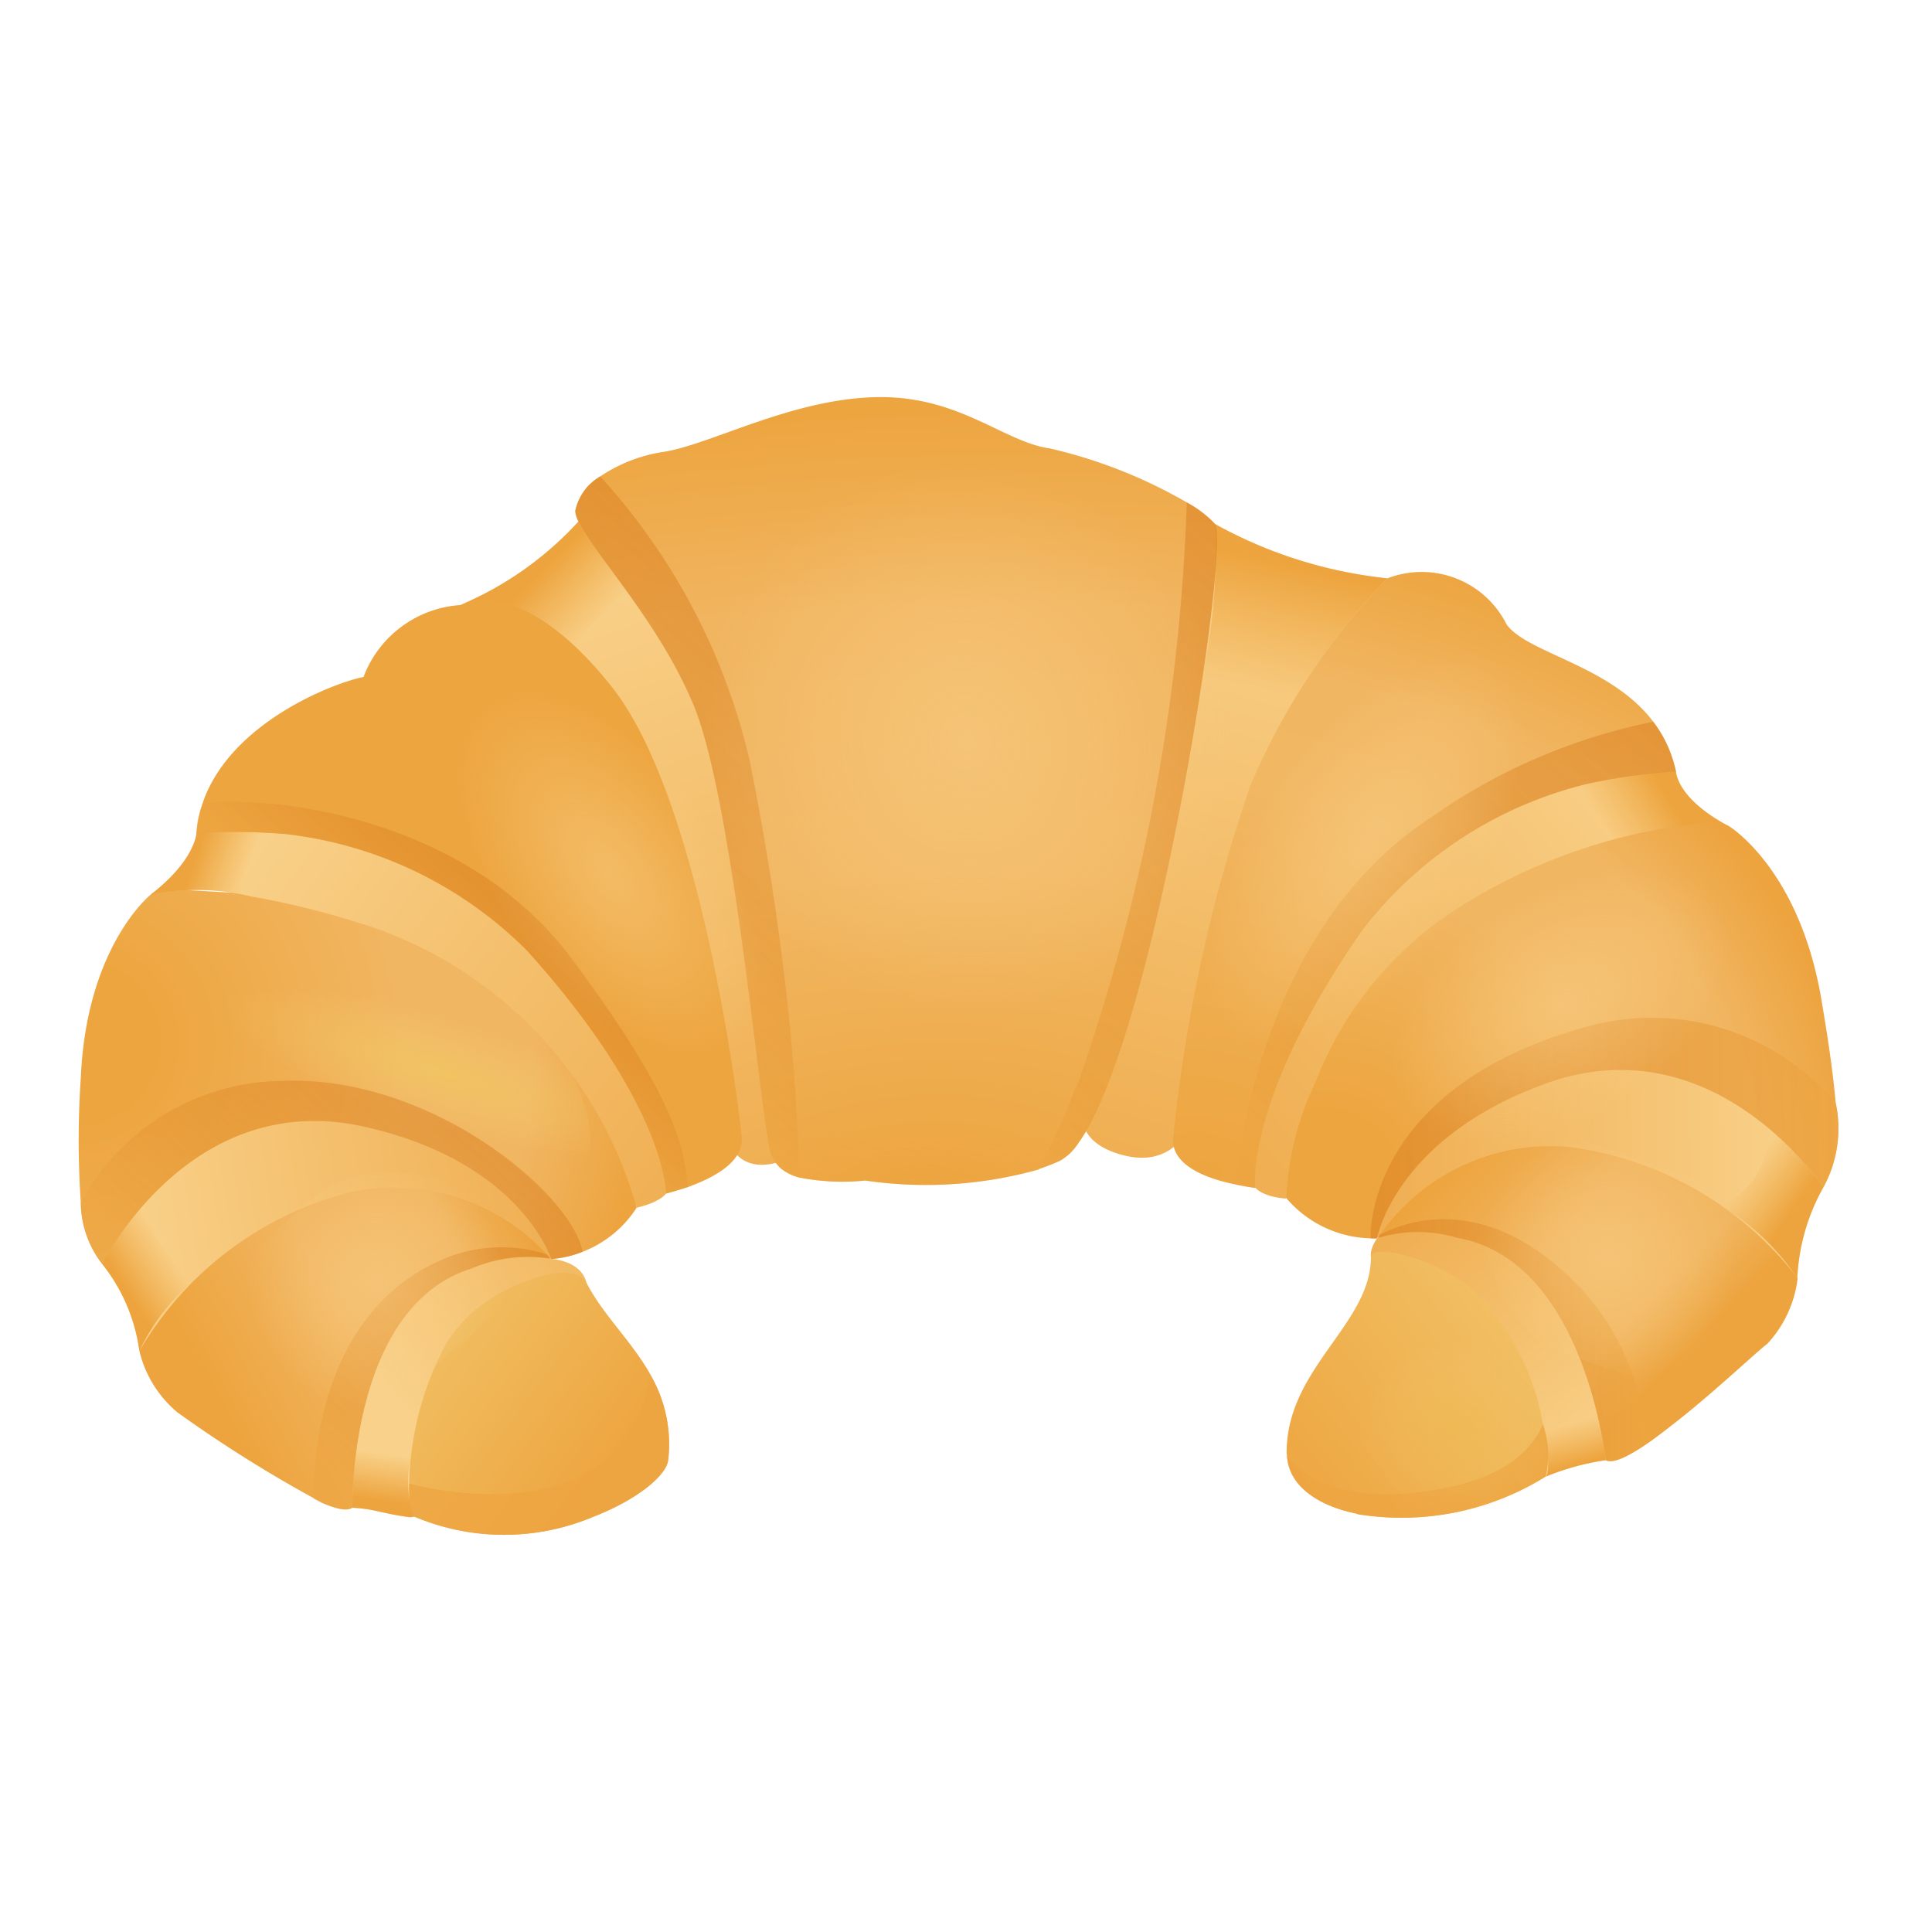 <svg xmlns="http://www.w3.org/2000/svg" xmlns:xlink="http://www.w3.org/1999/xlink" viewBox="0 0 48 48"><defs><linearGradient id="9b03tFkkhJdGn2B_x5BV3a" x1="27.345" x2="31.598" y1="28.456" y2="13.752" gradientUnits="userSpaceOnUse"><stop offset="0" stop-color="#f0af53"/><stop offset=".611" stop-color="#f5c373"/><stop offset="1" stop-color="#f9d18a"/></linearGradient><linearGradient id="9b03tFkkhJdGn2B_x5BV3j" x1="34.427" x2="44.667" y1="28.858" y2="28.797" xlink:href="#9b03tFkkhJdGn2B_x5BV3a"/><linearGradient id="9b03tFkkhJdGn2B_x5BV3k" x1="30.039" x2="40.371" y1="27.165" y2="18.252" xlink:href="#9b03tFkkhJdGn2B_x5BV3a"/><linearGradient id="9b03tFkkhJdGn2B_x5BV3l" x1="35.078" x2="39.851" y1="30.388" y2="35.845" xlink:href="#9b03tFkkhJdGn2B_x5BV3a"/><radialGradient id="9b03tFkkhJdGn2B_x5BV3b" cx="29.989" cy="29.091" r="16.09" gradientTransform="matrix(.257 -.966 1.459 .388 -20.165 46.798)" gradientUnits="userSpaceOnUse"><stop offset="0" stop-color="#eda53f"/><stop offset=".539" stop-color="#f1b55f"/><stop offset=".598" stop-color="#f1b763"/><stop offset=".782" stop-color="#f1b662"/><stop offset=".984" stop-color="#eda642"/><stop offset="1" stop-color="#eda53f"/></radialGradient><linearGradient id="9b03tFkkhJdGn2B_x5BV3c" x1="36.575" x2="41.881" y1="28.347" y2="33.572" gradientUnits="userSpaceOnUse"><stop offset="0" stop-color="#eda43e"/><stop offset=".393" stop-color="#f1b45e"/><stop offset=".425" stop-color="#f1b561"/><stop offset=".793" stop-color="#f1b661"/><stop offset=".99" stop-color="#eda541"/><stop offset="1" stop-color="#eda43f"/></linearGradient><linearGradient id="9b03tFkkhJdGn2B_x5BV3d" x1="37.839" x2="31.891" y1="32.663" y2="37.367" gradientUnits="userSpaceOnUse"><stop offset="0" stop-color="#f1c064"/><stop offset=".88" stop-color="#eea844"/><stop offset="1" stop-color="#eda43f"/></linearGradient><linearGradient id="9b03tFkkhJdGn2B_x5BV3m" x1="19.411" x2="14.277" y1="28.849" y2="14.236" xlink:href="#9b03tFkkhJdGn2B_x5BV3a"/><linearGradient id="9b03tFkkhJdGn2B_x5BV3n" x1="13.571" x2="3.246" y1="28.932" y2="30.633" xlink:href="#9b03tFkkhJdGn2B_x5BV3a"/><radialGradient id="9b03tFkkhJdGn2B_x5BV3g" cx="1.923" cy="25.892" r="14.187" gradientUnits="userSpaceOnUse"><stop offset=".134" stop-color="#eda53f"/><stop offset=".541" stop-color="#f1b55f"/><stop offset=".574" stop-color="#f1b662"/><stop offset=".799" stop-color="#f1b662"/><stop offset=".985" stop-color="#eda542"/><stop offset="1" stop-color="#eda43f"/></radialGradient><linearGradient id="9b03tFkkhJdGn2B_x5BV3o" x1="17.426" x2="6.207" y1="29.05" y2="20.626" xlink:href="#9b03tFkkhJdGn2B_x5BV3a"/><linearGradient id="9b03tFkkhJdGn2B_x5BV3e" x1="14.653" x2="13.307" y1="15.664" y2="14.348" gradientUnits="userSpaceOnUse"><stop offset="0" stop-color="#eda43e" stop-opacity="0"/><stop offset="1" stop-color="#eda43e"/></linearGradient><radialGradient id="9b03tFkkhJdGn2B_x5BV3p" cx="22.985" cy="29.572" r="19.498" gradientTransform="matrix(-.041 -.999 2.085 -.086 -37.742 55.078)" gradientUnits="userSpaceOnUse"><stop offset="0" stop-color="#eda540"/><stop offset=".377" stop-color="#f1b660"/><stop offset=".407" stop-color="#f1b763"/><stop offset=".742" stop-color="#f1b560"/><stop offset=".994" stop-color="#eda540"/><stop offset="1" stop-color="#eda53f"/></radialGradient><linearGradient id="9b03tFkkhJdGn2B_x5BV3q" x1="16.153" x2="10.081" y1="29.657" y2="35.062" xlink:href="#9b03tFkkhJdGn2B_x5BV3a"/><radialGradient id="9b03tFkkhJdGn2B_x5BV3r" cx="8.34" cy="18.753" r="14.033" xlink:href="#9b03tFkkhJdGn2B_x5BV3b"/><linearGradient id="9b03tFkkhJdGn2B_x5BV3s" x1="5.575" x2="13.3" y1="35.081" y2="30.956" xlink:href="#9b03tFkkhJdGn2B_x5BV3c"/><linearGradient id="9b03tFkkhJdGn2B_x5BV3t" x1="10.203" x2="15.183" y1="33.108" y2="36.78" xlink:href="#9b03tFkkhJdGn2B_x5BV3d"/><radialGradient id="9b03tFkkhJdGn2B_x5BV3u" cx="-263.502" cy="264.889" r="8.603" gradientTransform="matrix(-.62 -.187 .032 -.16 -160.962 19.72)" gradientUnits="userSpaceOnUse"><stop offset=".006" stop-color="#f1d660" stop-opacity=".7"/><stop offset=".224" stop-color="#f1d567" stop-opacity=".566"/><stop offset=".7" stop-color="#f2d479" stop-opacity=".226"/><stop offset="1" stop-color="#f3d385" stop-opacity="0"/></radialGradient><linearGradient id="9b03tFkkhJdGn2B_x5BV3v" x1="31.547" x2="32.245" y1="17.212" y2="14.053" xlink:href="#9b03tFkkhJdGn2B_x5BV3e"/><linearGradient id="9b03tFkkhJdGn2B_x5BV3w" x1="39.931" x2="41.434" y1="20.695" y2="19.784" xlink:href="#9b03tFkkhJdGn2B_x5BV3e"/><linearGradient id="9b03tFkkhJdGn2B_x5BV3x" x1="43.367" x2="44.541" y1="29.253" y2="30.063" xlink:href="#9b03tFkkhJdGn2B_x5BV3e"/><linearGradient id="9b03tFkkhJdGn2B_x5BV3y" x1="38.895" x2="39.179" y1="35.396" y2="36.389" xlink:href="#9b03tFkkhJdGn2B_x5BV3e"/><linearGradient id="9b03tFkkhJdGn2B_x5BV3z" x1="6.098" x2="4.846" y1="21.759" y2="21.331" xlink:href="#9b03tFkkhJdGn2B_x5BV3e"/><linearGradient id="9b03tFkkhJdGn2B_x5BV3A" x1="4.279" x2="3.104" y1="31.249" y2="31.998" xlink:href="#9b03tFkkhJdGn2B_x5BV3e"/><linearGradient id="9b03tFkkhJdGn2B_x5BV3B" x1="9.67" x2="9.51" y1="36.127" y2="37.289" xlink:href="#9b03tFkkhJdGn2B_x5BV3e"/><linearGradient id="9b03tFkkhJdGn2B_x5BV3f" x1="13.058" x2="10.675" y1="22.404" y2="25.184" gradientUnits="userSpaceOnUse"><stop offset="0" stop-color="#d97d1e" stop-opacity=".5"/><stop offset="1" stop-color="#eda541" stop-opacity=".6"/></linearGradient><linearGradient id="9b03tFkkhJdGn2B_x5BV3C" x1="11.057" x2="5.841" y1="27.099" y2="33.184" xlink:href="#9b03tFkkhJdGn2B_x5BV3f"/><linearGradient id="9b03tFkkhJdGn2B_x5BV3D" x1="13.016" x2="7.904" y1="30.337" y2="36.3" xlink:href="#9b03tFkkhJdGn2B_x5BV3f"/><linearGradient id="9b03tFkkhJdGn2B_x5BV3h" x1="15.919" x2="11.951" y1="33.676" y2="38.306" gradientUnits="userSpaceOnUse"><stop offset="0" stop-color="#eda541" stop-opacity=".6"/><stop offset="0" stop-color="#eda541" stop-opacity=".8"/></linearGradient><linearGradient id="9b03tFkkhJdGn2B_x5BV3E" x1="40.713" x2="31.27" y1="16.994" y2="28.011" xlink:href="#9b03tFkkhJdGn2B_x5BV3f"/><linearGradient id="9b03tFkkhJdGn2B_x5BV3F" x1="20.614" x2="14.02" y1="16.724" y2="24.418" xlink:href="#9b03tFkkhJdGn2B_x5BV3f"/><linearGradient id="9b03tFkkhJdGn2B_x5BV3G" x1="32.691" x2="22.905" y1="15.138" y2="26.554" xlink:href="#9b03tFkkhJdGn2B_x5BV3f"/><linearGradient id="9b03tFkkhJdGn2B_x5BV3H" x1="23.188" x2="23.112" y1="28.185" y2="31.07" xlink:href="#9b03tFkkhJdGn2B_x5BV3e"/><radialGradient id="9b03tFkkhJdGn2B_x5BV3I" cx="32.908" cy="29.453" r="13.247" xlink:href="#9b03tFkkhJdGn2B_x5BV3g"/><linearGradient id="9b03tFkkhJdGn2B_x5BV3J" x1="34.052" x2="45.642" y1="28.025" y2="28.025" xlink:href="#9b03tFkkhJdGn2B_x5BV3f"/><linearGradient id="9b03tFkkhJdGn2B_x5BV3K" x1="34.231" x2="40.893" y1="33.297" y2="33.297" xlink:href="#9b03tFkkhJdGn2B_x5BV3f"/><linearGradient id="9b03tFkkhJdGn2B_x5BV3L" x1="31.975" x2="38.461" y1="36.55" y2="36.55" xlink:href="#9b03tFkkhJdGn2B_x5BV3h"/><radialGradient id="9b03tFkkhJdGn2B_x5BV3i" cx="-5.239" cy="10.052" r="6.373" gradientTransform="matrix(-.154 -1.072 1.017 -.125 12.963 14.066)" gradientUnits="userSpaceOnUse"><stop offset=".006" stop-color="#f9d18a"/><stop offset=".159" stop-color="#f9d18a" stop-opacity=".87"/><stop offset=".496" stop-color="#f9d18a" stop-opacity=".537"/><stop offset=".99" stop-color="#f9d18a" stop-opacity=".01"/><stop offset="1" stop-color="#f9d18a" stop-opacity="0"/></radialGradient><radialGradient id="9b03tFkkhJdGn2B_x5BV3M" cx="16.161" cy="189.307" r="7.676" gradientTransform="matrix(-.405 -.548 .285 -.225 -32.273 73.129)" xlink:href="#9b03tFkkhJdGn2B_x5BV3i"/><radialGradient id="9b03tFkkhJdGn2B_x5BV3N" cx="-537.093" cy="-91.655" r="7.676" gradientTransform="matrix(.43 -.592 -.283 -.228 238.927 -317.758)" xlink:href="#9b03tFkkhJdGn2B_x5BV3i"/><radialGradient id="9b03tFkkhJdGn2B_x5BV3O" cx="38.765" cy="24.947" r="4.611" gradientTransform="matrix(-.843 .539 -.334 -.519 79.793 17.051)" xlink:href="#9b03tFkkhJdGn2B_x5BV3i"/><radialGradient id="9b03tFkkhJdGn2B_x5BV3P" cx="-106.587" cy="141.178" r="3.191" gradientTransform="rotate(-40.749 -195.83 -69.58)" xlink:href="#9b03tFkkhJdGn2B_x5BV3i"/><radialGradient id="9b03tFkkhJdGn2B_x5BV3Q" cx="-394.625" cy="-74.913" r="3.191" gradientTransform="rotate(-160.008 -168 -60.133)" xlink:href="#9b03tFkkhJdGn2B_x5BV3i"/><radialGradient id="9b03tFkkhJdGn2B_x5BV3R" cx="14.131" cy="35.51" r="2.802" xlink:href="#9b03tFkkhJdGn2B_x5BV3i"/><radialGradient id="9b03tFkkhJdGn2B_x5BV3S" cx="36.231" cy="35.508" r="2.488" gradientTransform="matrix(1 0 0 .87 0 4.603)" gradientUnits="userSpaceOnUse"><stop offset=".006" stop-color="#eec151" stop-opacity=".6"/><stop offset=".26" stop-color="#efc55d" stop-opacity=".464"/><stop offset=".815" stop-color="#f2cf7b" stop-opacity=".12"/><stop offset="1" stop-color="#f3d385" stop-opacity="0"/></radialGradient></defs><g data-name="Croissant"><path fill="url(#9b03tFkkhJdGn2B_x5BV3a)" d="M34.462,14.368a10.807,10.807,0,0,0-1.656,3.493c-.086.257-.153.533-.219.819C31.978,21.4,30.2,20.6,30.236,23.705s-.447,5.511-2.36,4.987c-1.343-.362-.933-1.313-.933-1.313L28.18,16.11l.19-1.713,1.818-1.38A11.228,11.228,0,0,0,34.462,14.368Z"/><path fill="url(#9b03tFkkhJdGn2B_x5BV3j)" d="M45.3,29.5a5.077,5.077,0,0,0-.647,2.256,12.238,12.238,0,0,0-2.122-1.732h-.01a9.347,9.347,0,0,0-2.874-1.276c-2.875-.7-5.435,2.018-5.435,2.018s-.333-.819-.333-.885,1.152-1.713,1.266-1.875,2-2.065,2-2.065l6.1-.1s.324.59.714,1.295C44.531,28.15,45.226,29.406,45.3,29.5Z"/><path fill="url(#9b03tFkkhJdGn2B_x5BV3k)" d="M42.951,20.526a12.019,12.019,0,0,0-2.712.619c-.733.219-1.647.523-2.76.942-4.15,1.542-5.1,7.747-5.568,7.69-1.133-.124-.78-.752-.78-.752l.761-5.4,4.178-6.168,2.094.638,3.474,1.066S41.638,19.831,42.951,20.526Z"/><path fill="url(#9b03tFkkhJdGn2B_x5BV3l)" d="M39.9,36.278a6.212,6.212,0,0,0-1.494.409c-.447.114-.257-.314-.371-1.285a6.364,6.364,0,0,0-.467-1.818A3.182,3.182,0,0,0,34.1,31.357c-.143-.257.114-.59.114-.59l.828-.419,1.076-.257,1.056.647S39.04,32.2,39.1,32.233A25.082,25.082,0,0,1,39.858,35C40.01,35.707,40.068,36.268,39.9,36.278Z"/><path fill="url(#9b03tFkkhJdGn2B_x5BV3b)" d="M41.638,19.165a15.111,15.111,0,0,0-2.161.3A10.034,10.034,0,0,0,33.853,23.1c-2.96,4.245-2.665,6.415-2.665,6.415-.134-.019-.3-.048-.486-.086-.666-.133-1.542-.438-1.561-1.085a38.76,38.76,0,0,1,1.932-8.851,17.025,17.025,0,0,1,3.389-5.121,2.36,2.36,0,0,1,2.969,1.142c.524.724,2.579,1.009,3.645,2.418A3.084,3.084,0,0,1,41.638,19.165Z"/><path fill="url(#9b03tFkkhJdGn2B_x5BV3c)" d="M44.662,31.757a2.883,2.883,0,0,1-.752,1.627c-.352.276-1.427,1.3-2.389,2.037-.219.171-.428.333-.628.466-.447.3-.818.486-1,.391,0,0-.514-4.959-3.674-5.521a3.433,3.433,0,0,0-1.989,0c.009-.019.028-.038.047-.076,0-.009.01-.009.01-.009a5.193,5.193,0,0,1,4.664-2.18A8.54,8.54,0,0,1,44.662,31.757Z"/><path fill="url(#9b03tFkkhJdGn2B_x5BV3d)" d="M38.4,36.687a6.772,6.772,0,0,1-4.674.933c-.009,0-.009-.01-.009-.01-1-.2-1.713-.714-1.742-1.456a.172.172,0,0,1-.009-.067c0-2.1,2.094-3.188,2.094-4.854,0-.333,1.408-.019,2.331.648.01.009.019.009.029.019a6.043,6.043,0,0,1,1.913,3.483A2.34,2.34,0,0,1,38.4,36.687Z"/><path fill="url(#9b03tFkkhJdGn2B_x5BV3m)" d="M20.49,27.007s-.095,1.6-1.218,1.885c-1.875.476-1.523-2.722-1.875-5.806s-1.38-3.017-2.323-5.644a3.742,3.742,0,0,0-.79-1.313,3.872,3.872,0,0,0-2.874-1.085,8.483,8.483,0,0,0,2.96-2.084l3.084,1.351.123.495Z"/><path fill="url(#9b03tFkkhJdGn2B_x5BV3n)" d="M13.913,30.367a9.262,9.262,0,0,1-.219.914s-2.874-2.37-5.634-1.323a9.864,9.864,0,0,0-3.008,1.894,11.341,11.341,0,0,0-1.589,1.713,4.4,4.4,0,0,0-.923-2.16c.057-.105.656-1.59,1.1-2.694V28.7c.266-.657.475-1.181.475-1.181l6.073-.666s2.1,1.675,2.236,1.809S13.9,30.3,13.913,30.367Z"/><path fill="url(#9b03tFkkhJdGn2B_x5BV3g)" d="M15.817,30.006A2.792,2.792,0,0,1,14.475,31.1a2.584,2.584,0,0,1-.781.181s-.752-2.427-4.663-3.293c-4.34-.961-6.491,3.417-6.491,3.417a2.524,2.524,0,0,1-.533-1.523,23.04,23.04,0,0,1,0-3.1c.142-3.3,1.751-4.568,1.751-4.568l.276-.134,5,.286,3.626,1.685,2.9,4.454Z"/><path fill="url(#9b03tFkkhJdGn2B_x5BV3o)" d="M15.817,30.006a10.31,10.31,0,0,0-6.444-6.929,21.236,21.236,0,0,0-3.15-.809,5.917,5.917,0,0,0-2.456-.059C4.881,21.353,4.881,20.7,4.881,20.7l1.761-.647.476-.171,8,4.026L16.58,29.28S16.921,29.739,15.817,30.006Z"/><path fill="url(#9b03tFkkhJdGn2B_x5BV3e)" d="M15.721,14.892a2.432,2.432,0,0,0-.828.466,1.974,1.974,0,0,0-.58.723c-1.506-1.306-2.522-1.18-2.817-1.075A8.346,8.346,0,0,0,14.37,12.96C14.57,13.369,15.122,14.044,15.721,14.892Z"/><path fill="url(#9b03tFkkhJdGn2B_x5BV3p)" d="M26.8,28.388a1.322,1.322,0,0,1-.476.456,5.34,5.34,0,0,1-.514.2v.01a10.4,10.4,0,0,1-4.311.276,5.566,5.566,0,0,1-1.647-.076,1.222,1.222,0,0,1-.457-.229.874.874,0,0,1-.266-.457c-.248-1-.914-8.651-1.885-11.021s-2.979-4.283-2.95-4.864a1.294,1.294,0,0,1,.619-.847,3.839,3.839,0,0,1,1.57-.609c1.19-.181,3.255-1.361,5.406-1.361,1.98,0,3.074,1.123,4.2,1.276a12.325,12.325,0,0,1,3.4,1.342,2.746,2.746,0,0,1,.7.533C30.578,13.521,28.694,25.751,26.8,28.388Z"/><path fill="url(#9b03tFkkhJdGn2B_x5BV3q)" d="M14.57,31.871A3.816,3.816,0,0,0,10.725,34.5a7.851,7.851,0,0,0-.267,1.637c-.076,1.152.153,1.618-.333,1.551-.685-.095-.771-.19-1.37-.228-.219-.019-.191-.857-.086-1.78a21.213,21.213,0,0,1,.371-2.332c.048-.038,1.723-1.722,1.723-1.722l.971-.771,1.094.123.866.3S14.437,31.309,14.57,31.871Z"/><path fill="url(#9b03tFkkhJdGn2B_x5BV3r)" d="M18.425,28.235c.066.638-.705,1.028-1.333,1.257-.209.066-.4.123-.542.161,0-.047-.02-2.227-3.455-6.034a10.075,10.075,0,0,0-6.025-2.9A15.423,15.423,0,0,0,4.881,20.7a3.4,3.4,0,0,1,.209-.9c.781-1.951,3.341-2.874,3.941-2.979a2.765,2.765,0,0,1,2.417-1.789s1.466-.838,3.74,2.018C17.4,19.812,18.348,27.407,18.425,28.235Z"/><path fill="url(#9b03tFkkhJdGn2B_x5BV3s)" d="M13.675,31.271a3.569,3.569,0,0,0-1.97.248c-3.055.961-2.95,5.939-2.95,5.939-.134.095-.419.028-.781-.133l-.009-.01a32.754,32.754,0,0,1-3.56-2.227,2.861,2.861,0,0,1-.942-1.523,8.517,8.517,0,0,1,5.254-3.95,5.181,5.181,0,0,1,4.863,1.542A.754.754,0,0,1,13.675,31.271Z"/><path fill="url(#9b03tFkkhJdGn2B_x5BV3t)" d="M16.6,36.278c-.047.39-.79.99-1.846,1.4a5.712,5.712,0,0,1-4.464,0c-.076-.038-.133-.352-.124-.819a7.639,7.639,0,0,1,.933-3.5,3.815,3.815,0,0,1,.552-.676c.837-.79,2.6-1.437,2.922-.809.4.78,1.094,1.418,1.57,2.246v.01A3.418,3.418,0,0,1,16.6,36.278Z"/><path fill="url(#9b03tFkkhJdGn2B_x5BV3u)" d="M7,29.151c-3.31.338-3.853,6.289-4.5-1.6-.472-5.786,5.3-5.443,7.889-4.443s5.455,4.658,3.8,6.9C12.749,31.978,9.832,28.861,7,29.151Z" opacity=".6"/><path fill="url(#9b03tFkkhJdGn2B_x5BV3v)" d="M34.462,14.368l-.01.019-.038.038a16.6,16.6,0,0,0-2.294,3.008,3.7,3.7,0,0,0-2.265-.5,15.2,15.2,0,0,0,.333-3.911A11.228,11.228,0,0,0,34.462,14.368Z"/><path fill="url(#9b03tFkkhJdGn2B_x5BV3w)" d="M42.951,20.526a12.019,12.019,0,0,0-2.712.619A3.7,3.7,0,0,0,38.992,19.6l.485-.143a15.111,15.111,0,0,1,2.161-.3S41.638,19.831,42.951,20.526Z"/><path fill="url(#9b03tFkkhJdGn2B_x5BV3x)" d="M45.3,29.5a5.077,5.077,0,0,0-.647,2.256l-.009-.01a5.886,5.886,0,0,0-1.9-1.8A1.85,1.85,0,0,0,43.9,28.007a7.5,7.5,0,0,1,1.314,1.37C45.274,29.454,45.3,29.5,45.3,29.5Z"/><path fill="url(#9b03tFkkhJdGn2B_x5BV3y)" d="M38.4,36.687c.095-.057.086-.571-.048-1.247a1.785,1.785,0,0,0,.686-.066,2.55,2.55,0,0,0,.637-.257,8.862,8.862,0,0,1,.219,1.161A6.212,6.212,0,0,0,38.4,36.687Z"/><path fill="url(#9b03tFkkhJdGn2B_x5BV3z)" d="M6.223,22.268a5.812,5.812,0,0,0-2.478-.043c1.114-.857,1.139-1.542,1.139-1.542s1.053-.043,1.8,0A1.426,1.426,0,0,0,6.223,22.268Z"/><path fill="url(#9b03tFkkhJdGn2B_x5BV3A)" d="M4.881,31.757a5.192,5.192,0,0,0-1.418,1.808,4.4,4.4,0,0,0-.923-2.16l.047-.1a8.759,8.759,0,0,1,1.019-1.427,2.173,2.173,0,0,0,.5,1.19A3.2,3.2,0,0,0,4.881,31.757Z"/><path fill="url(#9b03tFkkhJdGn2B_x5BV3B)" d="M10.287,37.677a.3.3,0,0,1-.162.009c-.685-.095-.771-.19-1.37-.228a9.782,9.782,0,0,1,.123-1.6,1.556,1.556,0,0,0,.771.3,2.268,2.268,0,0,0,.562.009A2.677,2.677,0,0,0,10.287,37.677Z"/><path fill="url(#9b03tFkkhJdGn2B_x5BV3f)" d="M17.092,29.492c-.209.066-.4.123-.542.161,0-.047-.02-2.227-3.455-6.034a10.075,10.075,0,0,0-6.025-2.9A15.423,15.423,0,0,0,4.881,20.7a2.118,2.118,0,0,1,.145-.717c1.285-.247,6.439.137,9.18,3.839C16.748,27.236,16.991,28.462,17.092,29.492Z"/><path fill="url(#9b03tFkkhJdGn2B_x5BV3C)" d="M14.475,31.1a2.584,2.584,0,0,1-.781.181s-.752-2.427-4.663-3.293c-4.34-.961-6.491,3.417-6.491,3.417a2.524,2.524,0,0,1-.533-1.523,5.733,5.733,0,0,1,5-3.027C10.7,26.7,14.206,29.653,14.475,31.1Z"/><path fill="url(#9b03tFkkhJdGn2B_x5BV3D)" d="M13.675,31.271a3.569,3.569,0,0,0-1.97.248c-3.055.961-2.95,5.939-2.95,5.939-.134.095-.419.028-.781-.133L7.8,37.239S7.555,32.566,11.22,31.2a3.714,3.714,0,0,1,2.36-.038A.754.754,0,0,1,13.675,31.271Z"/><path fill="url(#9b03tFkkhJdGn2B_x5BV3h)" d="M16.6,36.278c-.047.39-.79.99-1.846,1.4a5.712,5.712,0,0,1-4.464,0c-.076-.038-.133-.352-.124-.819,0,0,5.34,1.514,5.977-2.731A3.418,3.418,0,0,1,16.6,36.278Z"/><path fill="url(#9b03tFkkhJdGn2B_x5BV3E)" d="M41.638,19.165a15.111,15.111,0,0,0-2.161.3A10.034,10.034,0,0,0,33.853,23.1c-2.96,4.245-2.665,6.415-2.665,6.415-.134-.019-.3-.048-.486-.086.1-1.323.922-6.573,4.843-9.114a14.543,14.543,0,0,1,5.531-2.383A3.084,3.084,0,0,1,41.638,19.165Z"/><path fill="url(#9b03tFkkhJdGn2B_x5BV3F)" d="M19.852,29.254a1.222,1.222,0,0,1-.457-.229.874.874,0,0,1-.266-.457c-.248-1-.914-8.651-1.885-11.021s-2.979-4.283-2.95-4.864a1.294,1.294,0,0,1,.619-.847,15.786,15.786,0,0,1,3.7,7.005,66.515,66.515,0,0,1,1.123,7.9v.019C19.814,27.8,19.843,28.635,19.852,29.254Z"/><path fill="url(#9b03tFkkhJdGn2B_x5BV3G)" d="M26.8,28.388a2.335,2.335,0,0,1-.209.257.386.386,0,0,1-.1.085.848.848,0,0,1-.171.114,5.34,5.34,0,0,1-.514.2,15.538,15.538,0,0,0,.895-1.97,1.606,1.606,0,0,0,.1-.219,48.3,48.3,0,0,0,2.684-14.371,2.746,2.746,0,0,1,.7.533C30.578,13.521,28.694,25.751,26.8,28.388Z"/><path fill="url(#9b03tFkkhJdGn2B_x5BV3H)" d="M26.705,27.074a15.538,15.538,0,0,1-.895,1.97v.01a10.4,10.4,0,0,1-4.311.276,5.566,5.566,0,0,1-1.647-.076c-.009-.619-.038-1.457-.114-2.494.095,1.275,1.532,1.294,3.436,1.294C24.963,28.054,26.21,28.074,26.705,27.074Z"/><path fill="url(#9b03tFkkhJdGn2B_x5BV3I)" d="M45.3,29.5s-2.674-4.083-6.871-2.589c-3.769,1.352-4.217,3.855-4.217,3.855a.745.745,0,0,1-.162,0,2.838,2.838,0,0,1-2.093-1,7.431,7.431,0,0,1,.732-2.894,8.956,8.956,0,0,1,3.779-4.463,13.908,13.908,0,0,1,6.186-1.99l.3.105s1.752,1.056,2.3,4.321c.19,1.114.3,1.932.352,2.551A3.035,3.035,0,0,1,45.3,29.5Z"/><path fill="url(#9b03tFkkhJdGn2B_x5BV3J)" d="M45.3,29.5s-2.674-4.083-6.871-2.589c-3.769,1.352-4.217,3.855-4.217,3.855a.745.745,0,0,1-.162,0s-.171-3.692,5.292-5.235A6,6,0,0,1,45.607,27.4,3.035,3.035,0,0,1,45.3,29.5Z"/><path fill="url(#9b03tFkkhJdGn2B_x5BV3K)" d="M40.893,35.887c-.447.3-.818.486-1,.391,0,0-.514-4.959-3.674-5.521a3.433,3.433,0,0,0-1.989,0c.009-.019.028-.038.047-.076,0-.009.01-.009.01-.009.857-.438,2.855-.981,5.082,1.437A6.154,6.154,0,0,1,40.893,35.887Z"/><path fill="url(#9b03tFkkhJdGn2B_x5BV3L)" d="M38.333,35.383a2.34,2.34,0,0,1,.067,1.3,6.772,6.772,0,0,1-4.674.933c-.009,0-.009-.01-.009-.01-1-.2-1.713-.714-1.742-1.456.495.657,1.542,1.237,3.731.857C37.305,36.735,38.038,36.078,38.333,35.383Z"/><g opacity=".5"><path fill="url(#9b03tFkkhJdGn2B_x5BV3i)" d="M16.519,18.815c0-4.617,1.89-8.633,6.118-8.633s9.194,4.016,9.194,8.633-4.769,8.362-9,8.362S16.519,23.433,16.519,18.815Z"/><path fill="url(#9b03tFkkhJdGn2B_x5BV3M)" d="M10.681,23.85C7.3,22.2,5.071,21.335,9.089,17.973c1.652-1.383,7.837-3.031,9.281-.5s1.309,9.294-.6,10.384S13.577,25.263,10.681,23.85Z"/><path fill="url(#9b03tFkkhJdGn2B_x5BV3N)" d="M38.42,23.233c3.5-1.856,5.8-2.841,1.813-6.264-1.637-1.408-7.884-2.949-9.437-.227s-1.637,9.867.274,10.957S35.423,24.821,38.42,23.233Z"/><path fill="url(#9b03tFkkhJdGn2B_x5BV3O)" d="M41.937,26.617c3.233-.809,5.82,4.632,3.675-3.046-1.572-5.63-6.886-3.338-8.975-1.51s-3.511,6.263-1.174,7.822C37.511,31.249,39.17,27.309,41.937,26.617Z"/><path fill="url(#9b03tFkkhJdGn2B_x5BV3P)" d="M13.123,30.552c-.794-.921-3.643-2.252-5.362-.771s-2.794,2.285-1.154,4.5c1.854,2.5,2.833.827,4.552-.654S13.916,31.473,13.123,30.552Z"/><path fill="url(#9b03tFkkhJdGn2B_x5BV3Q)" d="M36.954,28.573c-.416,1.143-.184,4.279,1.948,5.055s3.359,1.321,4.489-1.192c1.276-2.84-.663-2.876-2.8-3.652S37.37,27.431,36.954,28.573Z"/><path fill="url(#9b03tFkkhJdGn2B_x5BV3R)" d="M17.1,35.563c0,.581-1.012,1.666-1.354,2.114a5.712,5.712,0,0,1-4.464,0c-.238-.1-.21-2.675.809-4.321a17.193,17.193,0,0,1,1.835-.47C15.774,32.886,17.1,33.983,17.1,35.563Z"/><path fill="url(#9b03tFkkhJdGn2B_x5BV3S)" d="M39.4,36.687a6.77,6.77,0,0,1-4.673.933.01.01,0,0,1-.01-.01c-.152-.114-.719-.338-.872-.461-.545-.435-.5-1.2-.527-1.762a8.262,8.262,0,0,1,4.074-3.506c.009.009.019.009.028.019C39.151,33.165,39.656,36.525,39.4,36.687Z"/></g></g></svg>
